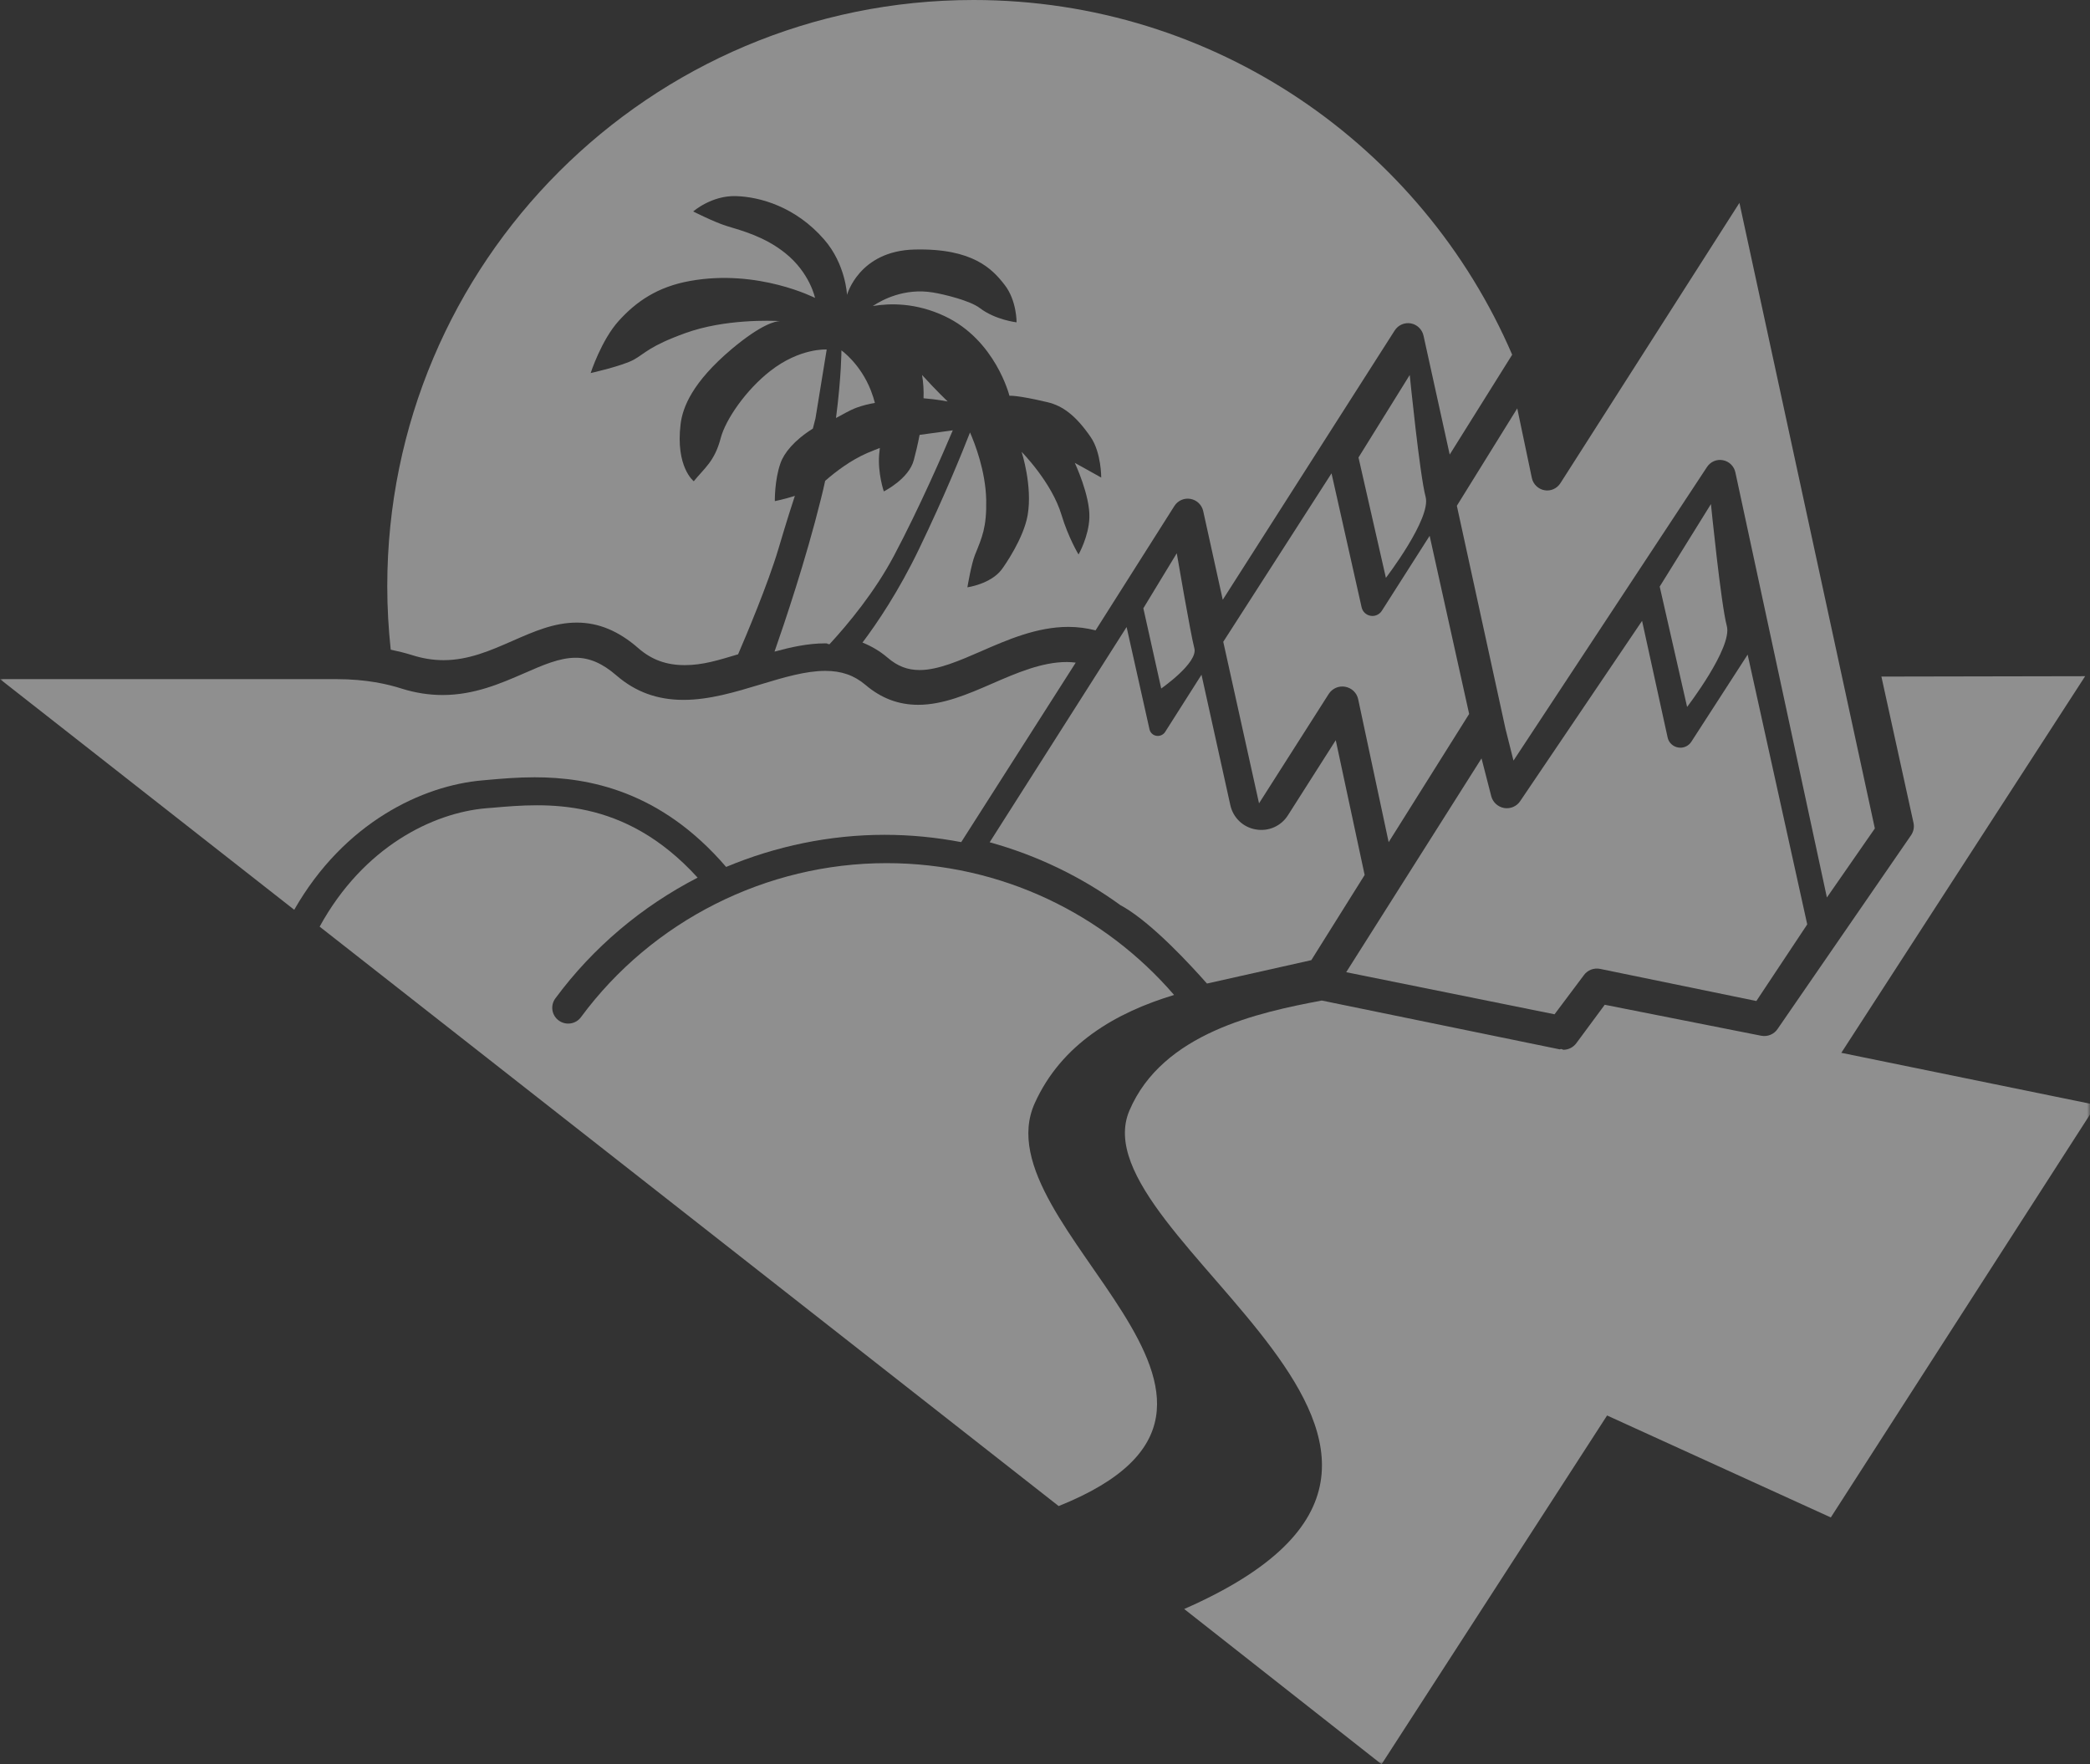 <?xml version="1.0" encoding="UTF-8" standalone="no"?>
<svg width="340px" height="287px" viewBox="0 0 340 287" version="1.1" xmlns="http://www.w3.org/2000/svg" xmlns:xlink="http://www.w3.org/1999/xlink" xmlns:sketch="http://www.bohemiancoding.com/sketch/ns">
    <rect x="0" y="0" width="340" height="287" fill="#333333" stroke="none"/>
    <!-- Generator: Sketch 3.4 (15575) - http://www.bohemiancoding.com/sketch -->
    <title>img_logotype_o</title>
    <desc>Created with Sketch.</desc>
    <defs>
        <path id="path-1" d="M0,0 L340,0 L340,287 L0,287 L0,0 Z"></path>
        <path id="path-3" d="M0,0 L340,0 L340,287 L0,287 L0,0 Z"></path>
    </defs>
    <g id="Page-2" stroke="none" stroke-width="1" fill="none" fill-rule="evenodd" sketch:type="MSPage">
        <g id="Page-1-Copy-4" sketch:type="MSLayerGroup">
            <path d="M149.6,70.744 C149.289,72.388 148.925,73.831 148.669,74.795 C147.894,77.9 143.779,79.939 143.779,79.939 C143.779,79.939 142.767,76.991 143.022,73.922 C143.059,73.573 143.095,73.224 143.132,72.875 C142.439,73.151 141.8,73.38 141.07,73.702 C138.397,74.869 135.989,76.687 134.237,78.221 C134.028,79.177 133.809,80.151 133.553,81.143 C131.09,91.109 127.596,101.435 126,106 C128.728,105.256 131.492,104.659 134.201,104.659 C134.931,104.659 134.247,104.723 134.94,104.806 C138.023,101.462 142.293,96.309 145.422,90.421 C149.554,82.622 153.376,73.849 155,70 L149.6,70.744 Z" id="Fill-1" fill-opacity="0.45" fill="#FFFFFF" sketch:type="MSShapeGroup"></path>
            <path d="M141.67,63.514 C139.969,59.159 136.882,57 136.882,57 C136.882,57 136.891,61.13 136,68 C137.215,67.371 138.097,66.789 139.366,66.311 C140.32,65.963 141.319,65.719 142.327,65.541 C142.165,64.912 141.958,64.255 141.67,63.514" id="Fill-3" fill-opacity="0.45" fill="#FFFFFF" sketch:type="MSShapeGroup"></path>
            <path d="M158.374,0 C105.705,0 63,42.699 63,95.369 C63,98.847 63.2,102.289 63.563,105.685 C64.744,105.931 65.915,106.221 67.023,106.566 C68.74,107.12 70.466,107.393 72.155,107.393 C76.242,107.393 79.848,105.803 83.344,104.269 C86.841,102.734 90.129,101.281 93.835,101.281 C97.368,101.281 100.655,102.643 103.871,105.467 C106.014,107.329 108.403,108.201 111.382,108.201 C114.333,108.201 116.849,107.402 120.073,106.439 C121.327,103.533 124.932,95.015 126.64,89.267 C128.048,84.517 128.901,81.884 129.31,80.667 C127.548,81.23 126.05,81.521 126.05,81.521 C126.05,81.521 125.986,78.133 126.967,75.355 C127.539,73.711 129.165,71.65 132.235,69.724 L132.662,68.053 L134.487,56.857 C134.487,56.857 130.173,56.548 125.305,60.353 C121.409,63.386 118.039,68.199 117.231,71.314 C116.25,75.055 114.597,76.145 112.862,78.288 C112.862,78.288 109.874,75.981 110.719,68.989 C111.055,66.265 112.608,62.205 119.038,56.775 C123.924,52.679 126.186,52.243 126.903,52.234 C125.387,52.153 117.894,51.88 111.518,54.178 C105.651,56.294 104.951,57.483 103.126,58.5 C101.291,59.526 96.087,60.689 96.087,60.689 C96.087,60.689 97.822,55.322 100.664,52.189 C103.489,49.065 106.959,46.649 112.254,45.705 C123.325,43.707 132.589,48.466 132.589,48.466 C132.589,48.466 131.762,44.379 127.721,41.155 C124.388,38.504 120.827,37.559 118.175,36.751 C116.114,36.106 112.771,34.399 112.771,34.399 C112.771,34.399 115.732,31.793 119.692,31.902 C123.652,32.011 129.455,33.654 134.069,38.958 C137.593,42.999 137.793,47.975 137.793,47.975 C137.793,47.975 139.718,40.81 148.783,40.592 C158.265,40.365 161.443,43.771 163.432,46.341 C165.422,48.902 165.376,52.434 165.376,52.434 C165.376,52.434 161.934,52.053 159.391,50.109 C157.811,48.902 153.587,47.875 151.753,47.576 C147.139,46.822 143.524,48.765 141.989,49.782 C144.796,49.31 149.01,49.238 153.651,51.417 C161.961,55.304 164.214,64.385 164.214,64.385 C164.214,64.385 165.349,64.23 170.408,65.429 C172.896,66.019 175.031,67.609 177.428,71.096 C179.172,73.629 179.145,77.688 179.145,77.688 C177.011,76.481 174.849,75.3 174.849,75.3 C174.849,75.3 177.356,80.631 177.219,84.227 C177.11,87.305 175.457,90.202 175.457,90.202 C175.457,90.202 173.805,87.478 172.687,83.773 C171.107,78.46 166.194,73.502 166.194,73.502 C166.194,73.502 167.992,79.023 167.183,83.773 C166.53,87.587 163.414,92.027 162.951,92.645 C161.162,95.015 157.375,95.542 157.375,95.542 C157.375,95.542 158.01,91.719 158.619,90.239 C159.763,87.414 160.526,85.78 160.435,81.294 C160.326,76.617 158.61,72.194 157.801,70.351 C156.494,73.702 153.614,80.803 149.509,89.303 C146.176,96.232 142.661,101.408 140.309,104.532 C141.753,105.113 143.115,105.894 144.369,106.966 C146.003,108.373 147.62,109 149.618,109 C152.606,109 156.158,107.447 159.618,105.94 C163.859,104.087 168.673,101.98 173.805,101.98 C175.312,101.98 176.784,102.18 178.228,102.543 L191.043,82.32 C191.597,81.439 192.623,80.976 193.658,81.157 C194.694,81.339 195.511,82.12 195.738,83.146 L198.917,97.567 L226.882,53.769 C227.445,52.888 228.471,52.425 229.516,52.607 C230.533,52.797 231.35,53.578 231.577,54.604 L235.837,73.947 L246,57.701 C231.396,23.765 197.664,0 158.374,0" id="Fill-5" fill-opacity="0.45" fill="#FFFFFF" sketch:type="MSShapeGroup"></path>
            <path d="M126,52 C126.18,52.009 126.297,52.009 126.297,52.009 C126.297,52.009 126.189,52 126,52" id="Fill-7" fill-opacity="0.45" fill="#FFFFFF" sketch:type="MSShapeGroup"></path>
            <path d="M150,61 C150.216,62.251 150.288,63.52 150.243,64.789 C152.556,64.978 154.167,65.311 154.167,65.311 C154.167,65.311 152.277,63.511 150,61" id="Fill-9" fill-opacity="0.45" fill="#FFFFFF" sketch:type="MSShapeGroup"></path>
            <path d="M218.843,111.72 C219.894,111.912 220.724,112.7 220.946,113.743 L225.906,137 L239,116.142 L232.573,87.163 L224.791,99.368 C224.45,99.89 223.878,100.202 223.26,100.202 C223.168,100.202 223.066,100.192 222.956,100.174 C222.237,100.046 221.665,99.506 221.508,98.801 L216.612,77 L199,104.404 L204.818,130.682 L216.16,112.883 C216.732,111.995 217.783,111.528 218.843,111.72" id="Fill-15" fill-opacity="0.45" fill="#FFFFFF" sketch:type="MSShapeGroup"></path>
            <path d="M282.969,33 L253.845,78.603 C253.279,79.483 252.263,79.937 251.238,79.746 C250.222,79.556 249.413,78.766 249.198,77.75 L246.825,66.435 L237,82.278 L244.919,118.589 L246.213,123.734 L277.692,75.972 C278.258,75.11 279.274,74.665 280.29,74.865 C281.297,75.055 282.097,75.835 282.312,76.852 L297.198,146 L305,134.767 L282.969,33 Z" id="Fill-17" fill-opacity="0.45" fill="#FFFFFF" sketch:type="MSShapeGroup"></path>
            <path d="M244.689,131.443 C243.683,131.263 242.869,130.525 242.604,129.553 L241.013,123.371 L219,158.152 L252.892,165 L257.675,158.62 C258.27,157.81 259.285,157.414 260.291,157.612 L285.724,162.84 L294,150.377 L284.306,106.489 L275.152,120.654 C274.758,121.274 274.073,121.634 273.359,121.634 C273.24,121.634 273.112,121.616 272.993,121.598 C272.143,121.445 271.475,120.816 271.292,119.988 L267.131,101 L247.295,130.336 C246.728,131.182 245.713,131.614 244.689,131.443" id="Fill-19" fill-opacity="0.45" fill="#FFFFFF" sketch:type="MSShapeGroup"></path>
            <path d="M217.299,120.411 L209.526,132.618 C208.421,134.376 206.365,135.305 204.272,134.926 C202.225,134.575 200.604,133.024 200.151,130.986 L195.459,109.763 L189.534,119.085 C189.272,119.482 188.819,119.716 188.357,119.716 C188.275,119.716 188.203,119.716 188.112,119.698 C187.56,119.608 187.116,119.185 186.998,118.635 L183.275,102 L161,137.018 C168.772,139.164 175.956,142.662 182.297,147.269 C182.451,147.36 182.632,147.441 182.777,147.531 C187.641,150.38 193.891,157.214 196.346,160 L213.322,156.195 L222,142.338 L217.299,120.411 Z" id="Fill-21" fill-opacity="0.45" fill="#FFFFFF" sketch:type="MSShapeGroup"></path>
            <path d="M172.223,245 C214.227,228.182 159.226,199.633 168.328,179.471 C172.688,169.81 181.543,164.713 191,161.857 C179.696,148.744 162.921,140.412 144.218,140.412 C124.667,140.412 106.091,149.784 94.514,165.463 C93.676,166.611 92.056,166.855 90.9,166.015 C89.744,165.174 89.499,163.574 90.336,162.427 C96.489,154.094 104.462,147.425 113.491,142.771 C101.486,129.585 88.798,130.643 80.224,131.393 L79.077,131.483 C70.458,132.224 59.136,137.719 52,150.742 L172.223,245 Z" id="Fill-26" fill-opacity="0.45" fill="#FFFFFF" sketch:type="MSShapeGroup"></path>
            <path d="M186,98.95 L188.907,112 C188.907,112 194.919,107.823 194.298,105.466 C193.677,103.119 191.436,90 191.436,90 L186,98.95 Z" id="Fill-31" fill-opacity="0.45" fill="#FFFFFF" sketch:type="MSShapeGroup"></path>
            <path d="M221,74.423 L225.457,94 C225.457,94 232.868,84.349 231.916,80.817 C230.963,77.293 229.334,61 229.334,61 L221,74.423 Z" id="Fill-33" fill-opacity="0.45" fill="#FFFFFF" sketch:type="MSShapeGroup"></path>
            <path d="M270,95.423 L274.457,115 C274.457,115 281.868,105.349 280.916,101.826 C279.963,98.293 278.334,82 278.334,82 L270,95.423 Z" id="Fill-35" fill-opacity="0.45" fill="#FFFFFF" sketch:type="MSShapeGroup"></path>
            <mask id="mask-2" sketch:name="Clip 29" fill="white">
                <use xlink:href="#path-1"></use>
            </mask>
            <g id="Clip-29"></g>
            <path d="M289.189,167.368 C288.617,168.246 287.563,168.689 286.518,168.49 L261.058,163.45 L256.435,169.703 C255.935,170.381 255.154,170.771 254.345,170.771 C254.146,170.771 254.091,170.544 253.746,170.707 L215.024,162.762 C204.76,164.699 189.118,168.02 183.732,180.661 C174.812,201.554 251.493,235.93 192.643,261.745 L224.752,287 L261.44,230.265 L297.836,246.851 L341,179.747 L299.544,171.268 L339.211,110 L306.066,110.063 L311.289,133.861 C311.443,134.567 311.289,135.3 310.88,135.888 L289.189,167.368 Z" id="Fill-28" fill-opacity="0.45" fill="#FFFFFF" sketch:type="MSShapeGroup" mask="url(#mask-2)"></path>
            <mask id="mask-4" sketch:name="Clip 24" fill="white">
                <use xlink:href="#path-3"></use>
            </mask>
            <g id="Clip-24"></g>
            <path d="M47.865,148 C55.977,133.787 68.762,127.761 78.544,126.942 L79.66,126.842 C81.729,126.662 84.206,126.446 86.965,126.446 C95.766,126.446 107.481,128.644 118.125,141.029 C126.209,137.651 134.975,135.804 143.913,135.804 C148.177,135.804 152.333,136.228 156.371,136.993 L175,107.793 C174.519,107.739 174.047,107.694 173.557,107.694 C169.501,107.694 165.4,109.468 161.444,111.188 C157.515,112.9 153.449,114.656 149.384,114.656 C146.163,114.656 143.35,113.593 140.782,111.404 C138.949,109.855 136.88,109.135 134.267,109.135 C131.046,109.135 127.462,110.207 123.687,111.35 C119.604,112.584 115.384,113.854 111.192,113.854 C106.936,113.854 103.379,112.557 100.285,109.882 C98.026,107.919 95.912,107 93.652,107 C91.039,107 88.353,108.171 85.259,109.531 C81.457,111.179 77.165,113.062 71.993,113.062 C69.779,113.062 67.528,112.71 65.305,112.008 C63.109,111.305 59.616,110.477 54.698,110.477 L0,110.477 L47.865,148 Z" id="Fill-23" fill-opacity="0.45" fill="#FFFFFF" sketch:type="MSShapeGroup" mask="url(#mask-4)"></path>
        </g>
    </g>
</svg>
